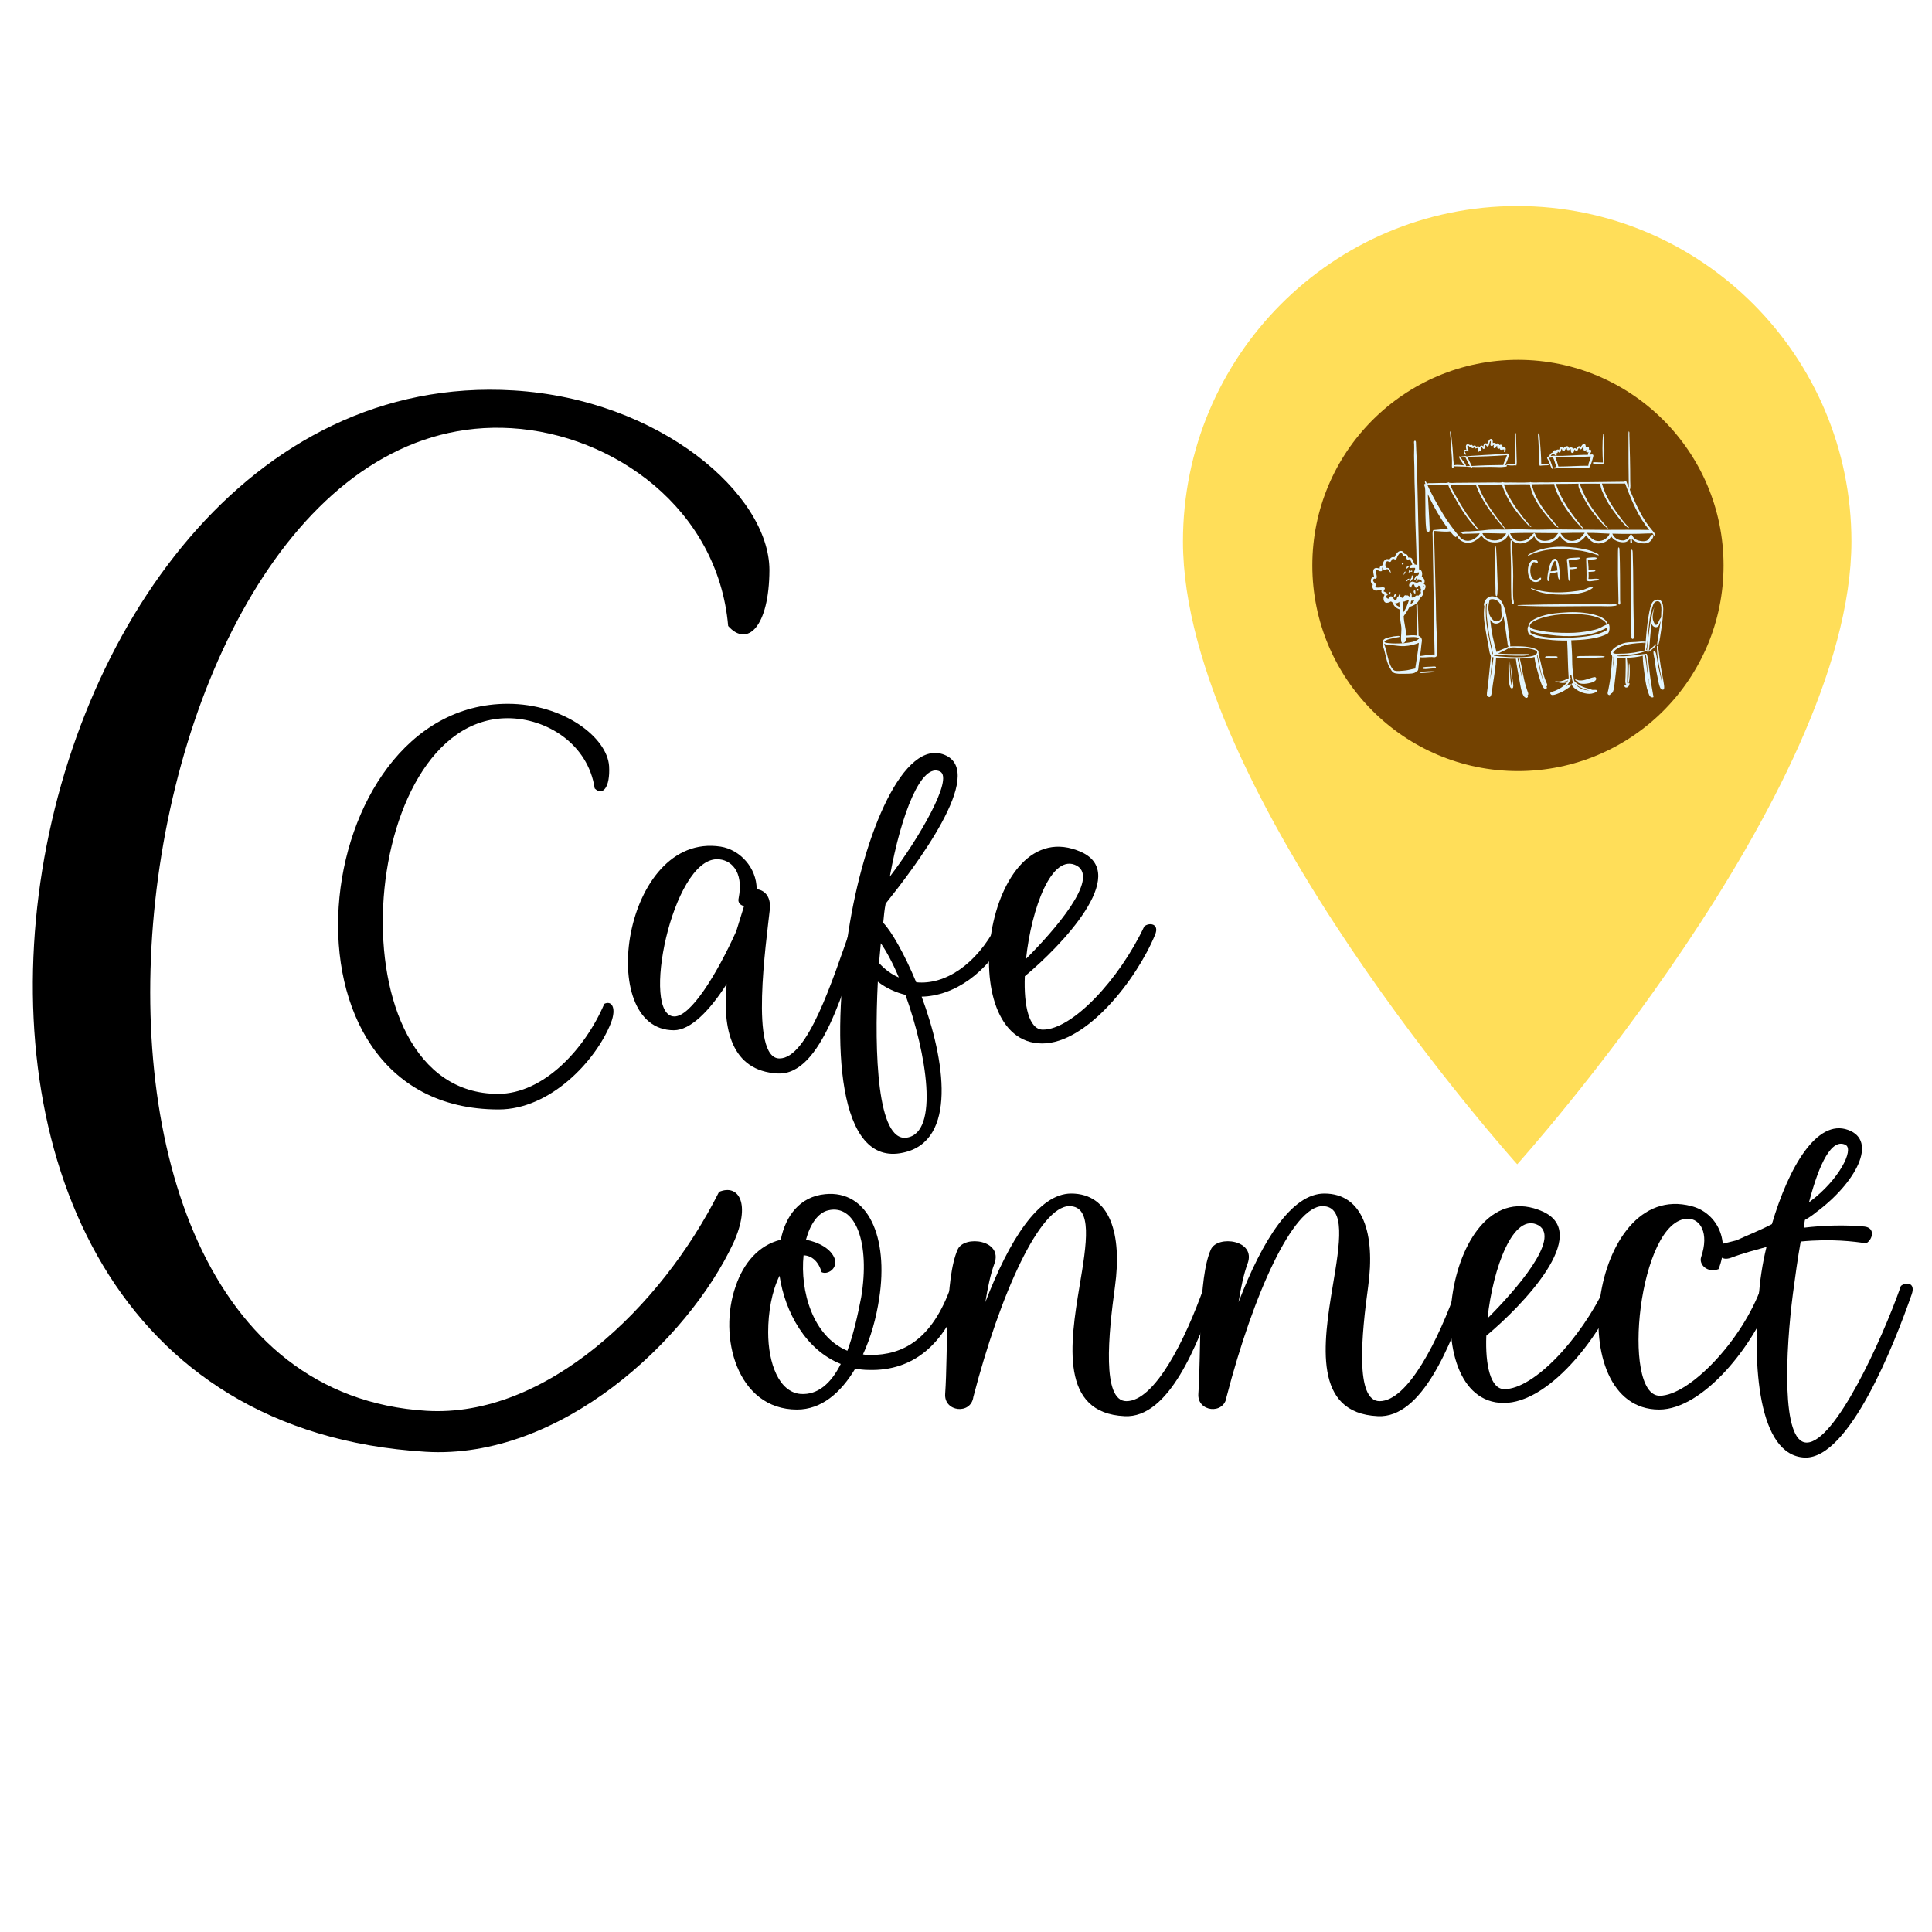 <svg xmlns="http://www.w3.org/2000/svg" xmlns:xlink="http://www.w3.org/1999/xlink" width="500" zoomAndPan="magnify" viewBox="0 0 375 375" height="500" preserveAspectRatio="xMidYMid meet" version="1.0"><defs><g/><clipPath id="79e236fa0d"><path d="M 229.613 39.988 L 359.363 39.988 L 359.363 225.988 L 229.613 225.988 Z M 229.613 39.988 " clip-rule="nonzero"/></clipPath><clipPath id="59365e1104"><path d="M 254.723 69.844 L 334.543 69.844 L 334.543 149.664 L 254.723 149.664 Z M 254.723 69.844 " clip-rule="nonzero"/></clipPath><clipPath id="098dfba694"><path d="M 294.633 69.844 C 272.59 69.844 254.723 87.711 254.723 109.754 C 254.723 131.797 272.59 149.664 294.633 149.664 C 316.676 149.664 334.543 131.797 334.543 109.754 C 334.543 87.711 316.676 69.844 294.633 69.844 " clip-rule="nonzero"/></clipPath><clipPath id="6047baad8f"><path d="M 266.07 83.703 L 323.023 83.703 L 323.023 135.453 L 266.07 135.453 Z M 266.07 83.703 " clip-rule="nonzero"/></clipPath></defs><rect x="-37.5" width="450" fill="#ffffff" y="-37.5" height="450" fill-opacity="1"/><rect x="-37.5" width="450" fill="#ffffff" y="-37.5" height="450" fill-opacity="1"/><rect x="-37.5" width="450" fill="#ffffff" y="-37.5" height="450" fill-opacity="1"/><g clip-path="url(#79e236fa0d)"><path fill="#ffde59" d="M 294.488 39.992 C 258.668 39.992 229.613 69.148 229.613 105.09 C 229.613 153.914 294.488 225.988 294.488 225.988 C 294.488 225.988 359.363 153.914 359.363 105.09 C 359.363 69.148 330.309 39.992 294.488 39.992 Z M 294.488 128.34 C 281.699 128.34 271.32 117.926 271.32 105.09 C 271.32 92.258 281.699 81.84 294.488 81.84 C 307.277 81.84 317.656 92.258 317.656 105.09 C 317.656 117.926 307.277 128.34 294.488 128.34 Z M 294.488 128.34 " fill-opacity="1" fill-rule="nonzero"/></g><g clip-path="url(#59365e1104)"><g clip-path="url(#098dfba694)"><path fill="#734201" d="M 254.723 69.844 L 334.543 69.844 L 334.543 149.664 L 254.723 149.664 Z M 254.723 69.844 " fill-opacity="1" fill-rule="nonzero"/></g></g><g clip-path="url(#6047baad8f)"><path fill="#e3f6ff" d="M 292.324 90.215 C 292.809 90.367 293.586 90.395 294.133 90.301 C 294.227 90.293 294.211 90.395 294.324 90.363 C 294.445 89.879 294.387 89.336 294.367 88.797 C 294.32 87.488 294.312 86.055 294.262 84.742 C 294.25 84.492 294.305 84.207 294.156 84 C 294.148 84 294.141 84 294.133 84 C 294.105 84.008 294.09 84.027 294.09 84.066 C 294.031 86.055 294.082 88.117 294.133 90.066 C 293.852 90.039 293.504 90.031 293.176 90.047 C 292.875 90.059 292.469 90.035 292.324 90.215 Z M 298.73 88.902 C 298.73 89.43 298.664 89.973 298.879 90.406 C 299.16 90.355 299.543 90.344 299.926 90.324 C 300.191 90.305 300.473 90.348 300.668 90.238 C 300.398 89.93 299.582 90.18 299.156 90.109 C 299.141 88.562 299.02 86.898 298.879 85.316 C 298.852 84.984 298.859 84.094 298.605 84.105 C 298.574 84.117 298.555 84.141 298.539 84.172 C 298.484 84.633 298.578 85.176 298.605 85.719 C 298.656 86.793 298.73 87.867 298.73 88.902 Z M 309.121 89.855 C 309.344 90.07 309.785 90.035 310.188 90.027 C 310.59 90.016 311.027 90.008 311.379 89.984 C 311.422 88.551 311.418 86.426 311.359 84.953 C 311.352 84.754 311.438 84.039 311.168 84.254 C 310.973 85.953 311.031 88.086 311.125 89.77 C 310.832 89.746 310.457 89.73 310.082 89.73 C 309.738 89.73 309.297 89.641 309.121 89.855 Z M 284.508 88.266 C 284.734 88.051 284.25 87.914 284.34 87.566 C 284.555 87.434 284.812 87.68 285.02 87.629 C 285.133 87.359 284.832 87.121 284.809 86.82 C 284.797 86.703 284.781 86.52 284.914 86.484 C 285.176 86.41 285.344 87.199 285.574 86.652 C 285.57 87.125 285.973 87.043 286.172 86.801 C 286.18 86.922 286.223 87.004 286.297 87.055 C 286.535 87.082 286.598 86.93 286.852 86.973 C 287.012 87.148 286.758 87.66 287 87.691 C 287.137 87.711 287.145 87.516 287.215 87.414 C 287.223 87.586 287.406 87.707 287.512 87.543 C 287.426 87.312 287.422 86.918 287.555 86.738 C 287.746 86.824 287.746 87.117 287.957 87.141 C 288.355 87.18 288.105 86.559 288.34 86.355 C 288.543 86.418 288.512 86.684 288.746 86.672 C 289.129 86.656 289.008 85.641 289.363 85.59 C 289.41 85.918 289.145 86.402 289.406 86.547 C 289.672 86.691 289.809 86.34 290 86.336 C 289.879 86.566 289.762 87.102 290.172 86.992 C 290.375 86.938 290.387 86.52 290.621 86.527 C 290.445 86.988 290.875 87.277 291.109 87.012 C 291.098 87.535 291.672 87.215 291.961 87.246 C 291.984 87.414 291.816 87.691 292.004 87.758 C 292.141 87.609 292.297 87.297 292.258 87.078 C 292.211 86.805 291.867 86.84 291.602 86.844 C 291.758 86.312 291.27 86.215 291.004 86.398 C 290.992 86.078 290.594 85.973 290.363 86.164 C 290.32 85.934 289.98 85.918 289.746 85.992 C 289.754 85.637 289.758 85.27 289.512 85.211 C 289.031 85.09 288.816 85.859 288.66 86.164 C 288.293 85.816 287.91 86.277 287.914 86.695 C 287.719 86.387 287.262 86.438 287.215 86.844 C 287.145 86.582 286.711 86.605 286.488 86.715 C 286.465 86.383 286.039 86.441 285.871 86.609 C 285.863 86.363 285.52 86.246 285.34 86.418 C 285.203 86.301 284.965 86.195 284.703 86.27 C 284.398 86.457 284.566 87.141 284.656 87.352 C 283.922 87.02 283.984 88.254 284.508 88.266 Z M 301.457 88.094 C 301.762 88.094 301.918 88.645 302.18 88.348 C 302.09 88.207 301.984 88.078 301.926 87.902 C 301.98 87.875 302.055 87.984 302.18 87.969 C 302.328 87.945 302.371 87.824 302.371 87.648 C 302.52 87.699 302.52 87.836 302.672 87.84 C 302.996 87.848 302.949 87.285 303.117 87.078 C 303.227 87.312 303.223 87.59 303.523 87.543 C 303.801 87.5 303.855 86.98 304.117 86.992 C 304.059 87.648 304.664 87.336 304.926 87.184 C 304.844 87.461 304.898 87.824 305.121 87.926 C 305.25 87.934 305.234 87.797 305.398 87.84 C 305.516 87.676 305.516 87.395 305.652 87.246 C 305.789 87.352 305.738 87.57 305.906 87.605 C 306.273 87.684 306.242 87.039 306.504 86.93 C 306.57 87.062 306.586 87.199 306.719 87.223 C 307.07 87.301 307.172 86.68 307.375 86.547 C 307.363 86.953 307.23 87.762 307.781 87.414 C 307.828 87.387 307.883 87.273 307.93 87.332 C 307.676 87.621 308.074 88.004 308.336 87.715 C 308.344 87.871 308.164 88.023 308.207 88.285 C 305.953 88.266 303.762 88.59 301.562 88.453 C 301.371 88.445 301.184 88.5 300.988 88.5 C 301.078 88.297 301.25 88.18 301.457 88.094 Z M 308.762 88.605 C 308.777 88.809 308.672 89.051 308.59 89.305 C 308.477 89.645 308.289 89.93 308.293 90.406 C 306.512 90.383 304.441 90.559 302.48 90.555 C 302.32 89.895 302.113 89.281 301.863 88.711 C 304.129 88.859 306.527 88.688 308.762 88.605 Z M 300.816 90.047 C 301.004 90.523 301.145 91.043 301.5 91.105 C 301.203 90.375 300.996 89.445 300.648 88.836 C 300.961 88.871 301.141 88.773 301.414 88.773 C 301.734 89.289 301.816 90.043 302.117 90.578 C 301.988 90.754 301.57 90.641 301.5 90.875 C 301.777 91.023 302.281 90.883 302.5 90.77 C 304.363 90.82 306.41 90.879 308.227 90.746 C 308.34 90.738 308.34 90.867 308.441 90.809 C 308.707 90.461 308.98 89.641 309.121 89.07 C 309.176 88.855 309.289 88.559 309.27 88.414 C 309.23 88.082 308.805 88.258 308.527 88.242 C 308.66 87.992 309.086 87.527 308.695 87.27 C 308.59 87.254 308.422 87.289 308.379 87.27 C 308.586 86.715 308.062 86.586 307.801 86.844 C 307.789 86.555 307.766 86.246 307.566 86.184 C 307.176 86.066 306.977 86.605 306.781 86.781 C 306.492 86.301 306.07 86.891 305.949 87.16 C 305.801 86.852 305.375 87.039 305.312 87.289 C 305.402 86.762 304.809 86.789 304.504 86.949 C 304.438 86.301 303.652 86.699 303.5 86.992 C 303.27 86.391 302.645 86.906 302.609 87.352 C 302.426 87.164 302.098 87.266 302.031 87.48 C 301.781 87.266 301.344 87.473 301.52 87.82 C 301.027 87.848 300.836 88.184 300.691 88.562 C 300.57 88.586 300.316 88.68 300.285 88.816 C 300.254 88.977 300.488 89.25 300.562 89.41 C 300.672 89.645 300.742 89.852 300.816 90.047 Z M 284.766 88.668 C 287.379 88.621 289.965 88.543 292.43 88.348 C 292.57 88.371 292.441 88.52 292.43 88.562 C 292.273 89.117 291.902 89.629 291.793 90.258 C 289.695 90.27 287.641 90.324 285.66 90.449 C 285.352 89.879 285.082 89.156 284.766 88.668 Z M 282.977 90.535 C 283.898 90.535 284.609 90.602 285.426 90.641 C 285.527 90.668 285.547 90.773 285.68 90.77 C 285.762 90.781 285.676 90.621 285.766 90.641 C 287.109 90.688 288.855 90.574 290.363 90.641 C 290.977 90.668 291.328 90.688 291.918 90.617 C 292.074 90.602 292.492 90.602 292.492 90.43 C 292.496 90.262 292.281 90.309 292.152 90.238 C 292.332 89.941 292.469 89.578 292.602 89.219 C 292.73 88.867 292.898 88.477 292.836 88.074 C 292.59 87.992 292.215 88.031 292.023 88.051 C 290.285 88.254 288.414 88.27 286.723 88.414 C 286.027 88.473 285.203 88.461 284.68 88.605 C 284.535 88.434 284.277 88.535 284.02 88.562 C 283.852 88.578 283.648 88.555 283.594 88.668 C 283.82 88.715 284.141 88.676 284.402 88.688 C 284.711 89.266 284.969 89.891 285.297 90.449 C 285.027 90.438 284.812 90.477 284.574 90.492 C 284.426 89.848 283.926 89.477 283.637 88.988 C 283.547 88.836 283.465 88.574 283.23 88.562 C 283.184 88.914 283.426 89.215 283.594 89.473 C 283.781 89.758 284 90.016 284.125 90.324 C 283.695 90.285 282.945 90.207 282.508 90.258 C 282.363 90.277 282.211 90.316 282.23 90.43 C 282.254 90.566 282.703 90.535 282.977 90.535 Z M 293.344 116.035 C 293.355 116.223 293.375 116.375 293.41 116.754 C 293.43 116.961 293.441 117.324 293.664 117.305 C 294.008 117.277 293.738 116.367 293.727 116.223 C 293.59 114.324 293.773 112.332 293.688 110.391 C 293.613 108.758 293.559 107.074 293.453 105.469 C 293.438 105.266 293.441 105.027 293.324 104.855 C 293.309 104.855 293.297 104.855 293.281 104.855 C 293.25 104.867 293.23 104.887 293.219 104.918 C 293.176 105.414 293.172 106.105 293.195 106.68 C 293.219 107.191 293.215 107.719 293.238 108.227 C 293.355 110.715 293.23 113.445 293.344 116.035 Z M 290.492 115.715 C 290.613 115.695 290.633 115.379 290.641 115.227 C 290.68 114.605 290.711 113.887 290.684 113.32 C 290.582 111.172 290.566 109.105 290.43 107.082 C 290.406 106.785 290.426 106.016 290.215 105.957 C 290.184 105.969 290.164 105.992 290.152 106.02 C 290.125 107.703 290.238 109.168 290.238 110.965 C 290.238 112.207 290.238 113.461 290.281 114.676 C 290.289 114.922 290.215 115.754 290.492 115.715 Z M 309.676 107.293 C 309.402 107.168 309.117 107.035 308.824 106.934 C 308.242 106.727 307.543 106.59 306.867 106.465 C 305.566 106.23 303.715 106.062 302.309 106.129 C 300.223 106.223 298.461 106.711 297.031 107.441 C 296.844 107.539 296.59 107.641 296.539 107.863 C 296.789 107.836 297.012 107.684 297.242 107.59 C 297.969 107.289 298.742 107.051 299.582 106.871 C 301.312 106.5 303.426 106.512 305.246 106.719 C 305.883 106.793 306.512 106.82 307.098 106.934 C 307.676 107.043 308.234 107.176 308.762 107.312 C 309.32 107.461 309.82 107.684 310.336 107.801 C 310.273 107.512 309.93 107.406 309.676 107.293 Z M 314.34 117.348 C 314.594 117.32 314.469 116.707 314.465 116.52 C 314.445 113.477 314.477 109.832 314.34 106.742 C 314.332 106.613 314.324 106.145 314.148 106.273 C 314.117 106.289 314.098 106.309 314.082 106.34 C 314.051 106.695 314.043 107.176 314.043 107.613 C 314.043 108.98 314.031 110.117 314.043 111.516 C 314.051 113.27 314.141 115.148 314.148 116.668 C 314.148 116.816 314.012 117.387 314.34 117.348 Z M 316.938 124.012 C 317.008 124 317.125 123.918 317.129 123.648 C 317.141 123.039 317.129 122.555 317.129 122.016 C 317.129 121.223 317.102 120.477 317.086 119.809 C 316.988 115.789 317.062 111.598 316.914 107.613 C 316.902 107.234 316.941 106.484 316.594 106.762 C 316.496 109.605 316.574 112.605 316.574 115.547 C 316.574 118.082 316.559 120.707 316.66 123.203 C 316.668 123.457 316.562 124.066 316.938 124.012 Z M 310.398 112.449 C 309.875 112.164 308.988 112.477 308.312 112.363 C 308.395 111.953 308.34 111.453 308.336 111.004 C 308.594 111.012 308.793 110.992 309.078 110.965 C 309.25 110.945 309.676 110.957 309.656 110.75 C 309.629 110.5 308.551 110.617 308.336 110.668 C 308.359 109.926 308.238 109.223 308.207 108.609 C 308.523 108.609 308.82 108.613 309.164 108.59 C 309.383 108.57 309.945 108.57 309.91 108.332 C 309.879 108.121 309.121 108.188 308.887 108.207 C 308.469 108.238 308.117 108.242 307.867 108.375 C 307.898 109.676 307.988 111.316 307.93 112.641 C 308.328 112.98 309.02 112.766 309.57 112.703 C 309.895 112.664 310.305 112.711 310.398 112.449 Z M 306.738 108.332 C 306.562 108.164 306.234 108.227 305.93 108.246 C 305.23 108.297 304.359 108.254 304.117 108.59 C 304.289 109.688 304.297 111.059 304.395 112.195 C 304.414 112.383 304.48 112.777 304.652 112.766 C 304.852 112.75 304.809 112.227 304.801 112.004 C 304.777 111.52 304.695 110.918 304.672 110.453 C 304.98 110.527 305.328 110.465 305.652 110.41 C 305.867 110.375 306.164 110.352 306.164 110.137 C 305.723 110.035 305.059 110.176 304.629 110.156 C 304.598 109.676 304.516 109.238 304.461 108.777 C 304.855 108.758 305.273 108.695 305.672 108.629 C 306.055 108.566 306.504 108.582 306.738 108.332 Z M 301.777 108.863 C 302.027 108.91 302.078 109.402 302.137 109.711 C 302.211 110.082 302.27 110.438 302.289 110.73 C 301.879 110.816 301.41 110.848 300.969 110.898 C 301.125 110.109 301.309 109.344 301.777 108.863 Z M 300.562 112.785 C 300.766 112.762 300.727 112.258 300.754 112.023 C 300.793 111.711 300.832 111.441 300.902 111.219 C 301.445 111.297 301.863 111.109 302.309 111.027 C 302.332 111.352 302.348 111.59 302.395 111.855 C 302.422 111.996 302.473 112.516 302.715 112.469 C 302.855 112.441 302.852 112.211 302.84 111.98 C 302.82 111.41 302.707 110.77 302.648 110.305 C 302.57 109.672 302.32 107.926 301.457 108.59 C 301.094 108.867 300.77 109.695 300.648 110.285 C 300.516 110.93 300.293 111.844 300.352 112.512 C 300.367 112.715 300.453 112.801 300.562 112.785 Z M 297.668 109.117 C 298.047 109.035 298.117 109.379 298.453 109.309 C 298.629 108.871 298.117 108.59 297.625 108.652 C 297.273 108.695 296.965 109.16 296.836 109.414 C 296.242 110.621 296.598 113.062 298.156 112.977 C 298.617 112.953 299.23 112.609 299.117 112.129 C 298.688 112.141 298.574 112.488 298.18 112.531 C 297.965 112.559 297.723 112.492 297.562 112.363 C 296.992 111.91 296.887 110.52 297.199 109.754 C 297.297 109.516 297.5 109.152 297.668 109.117 Z M 272.098 109.5 C 272.148 109.562 272.266 109.617 272.371 109.562 C 272.598 109.301 272.016 109.098 272.098 109.5 Z M 273.457 109.902 C 273.438 109.809 273.336 109.77 273.223 109.816 C 273.09 109.879 272.957 110.301 272.949 110.41 C 273.09 110.371 273.5 110.082 273.457 109.902 Z M 273.777 110.625 C 273.484 110.402 273.449 111.004 273.414 111.176 C 273.613 111.074 273.773 110.855 273.777 110.625 Z M 273.777 111.004 C 273.938 110.977 274.105 111.012 274.117 110.879 C 274.137 110.664 273.715 110.719 273.777 111.004 Z M 272.82 110.941 C 272.547 110.898 272.43 111.41 272.48 111.621 C 272.582 111.383 272.773 111.234 272.82 110.941 Z M 274.012 111.746 C 273.988 111.887 274.051 111.938 274.117 111.98 C 273.973 112.055 273.887 112.27 273.777 112.449 C 273.695 112.582 273.445 112.832 273.691 112.957 C 273.895 112.648 274.195 112.438 274.332 112.066 C 274.32 111.992 274.246 111.98 274.203 111.938 C 274.254 111.918 274.273 111.867 274.27 111.793 C 274.23 111.734 274.191 111.684 274.098 111.684 C 274.078 111.711 274.039 111.727 274.012 111.746 Z M 273.543 112.32 C 273.23 112.285 272.984 112.609 272.949 112.852 C 273.059 112.852 273.168 112.723 273.289 112.641 C 273.398 112.562 273.594 112.477 273.543 112.32 Z M 297.348 114.336 C 297.664 114.508 298.004 114.605 298.348 114.738 C 299.66 115.254 301.512 115.418 303.266 115.418 C 305.273 115.418 307.508 115.172 308.762 114.379 C 308.945 114.262 309.195 114.137 309.23 113.91 C 309.137 113.852 309.027 113.84 308.93 113.871 C 308.531 113.984 308.105 114.168 307.695 114.336 C 307.266 114.512 306.824 114.598 306.312 114.676 C 304.375 114.961 301.984 115.129 299.902 114.824 C 298.914 114.68 298.02 114.441 297.156 114.125 C 297.125 114.238 297.281 114.301 297.348 114.336 Z M 275.27 114.656 C 275.523 114.375 275.043 114.117 274.992 114.422 C 274.969 114.555 275.055 114.68 275.27 114.656 Z M 274.715 115.227 C 274.73 115.031 274.754 114.754 274.672 114.613 C 274.203 114.48 274.391 115.246 274.715 115.227 Z M 269.543 115.48 C 269.781 115.434 269.848 115.207 269.926 114.992 C 269.691 114.746 269.504 115.262 269.543 115.48 Z M 270.586 116.035 C 270.809 115.895 270.891 115.617 270.988 115.355 C 270.703 115.086 270.445 115.812 270.586 116.035 Z M 320.215 133.344 C 319.781 131.422 319.637 129.098 319.301 127.148 C 319.367 127.152 319.402 127.125 319.449 127.105 C 319.57 127.605 319.609 128.145 319.66 128.676 C 319.82 130.258 319.918 131.941 320.238 133.387 C 320.219 133.426 320.215 133.375 320.215 133.344 Z M 313.102 129.523 C 313.074 128.875 313.184 128.176 313.168 127.469 C 313.254 127.453 313.254 127.523 313.34 127.512 C 313.273 128.195 313.191 128.863 313.102 129.523 Z M 313.551 126.152 C 314.879 124.996 317.086 124.875 319.406 124.73 C 319.414 125.266 319.27 125.754 319.301 126.234 C 317.941 126.566 316.434 126.875 314.68 126.875 C 314.41 126.875 313.207 126.984 313.125 126.727 C 313.078 126.57 313.414 126.273 313.551 126.152 Z M 319.621 125.664 C 319.727 125.113 319.777 124.492 319.832 123.859 C 320 121.84 320.137 119.75 320.684 117.984 C 320.789 117.652 320.895 117.254 321.066 117.031 C 321.344 116.672 321.961 116.516 322.238 116.988 C 322.492 117.418 322.504 118.23 322.449 118.938 C 322.426 119.254 322.457 119.605 322.387 119.852 C 322.348 119.992 322.242 120.059 322.176 120.168 C 321.977 120.504 321.762 121.289 321.449 121.293 C 321.172 121.297 320.891 120.523 320.832 120.254 C 320.66 119.426 321.016 118.57 321.066 117.898 C 320.234 120.238 320 123.324 319.684 126.152 C 319.625 126.152 319.562 126.145 319.535 126.172 C 319.504 126.004 319.586 125.84 319.621 125.664 Z M 320.238 130.883 C 320.098 129.676 319.992 128.398 319.746 127.297 C 319.703 127.102 319.641 127.027 319.641 126.895 C 318.055 127.023 316.336 127.418 314.508 127.383 C 314.25 127.379 313.965 127.398 313.805 127.277 C 315.98 127.109 318.242 127.035 319.727 126.215 C 319.723 126.41 319.742 126.605 319.895 126.598 C 320.039 126.586 320.062 126.227 320.086 126.004 C 320.285 124.348 320.332 122.445 320.598 121.02 C 320.664 121.602 321.426 121.996 321.875 121.551 C 322.125 121.301 322.133 120.824 322.324 120.574 C 322.324 120.578 322.324 120.586 322.324 120.594 C 322.137 121.941 321.883 123.344 321.684 124.73 C 321.672 124.809 321.582 125.246 321.727 125.281 C 321.871 125.32 321.922 125.043 321.941 124.984 C 322.082 124.566 322.137 124.27 322.219 123.691 C 322.398 122.391 322.613 121.355 322.727 120 C 322.824 118.867 323 117.469 322.492 116.734 C 322.102 116.172 321.305 116.344 320.875 116.754 C 320.484 117.129 320.289 118.016 320.152 118.664 C 319.762 120.52 319.582 122.555 319.43 124.562 C 318.773 124.449 318.117 124.574 317.469 124.605 C 316.812 124.633 316.129 124.637 315.531 124.754 C 314.98 124.859 314.492 125.07 314.02 125.324 C 313.59 125.559 313.121 125.867 312.871 126.258 C 312.816 126.34 312.688 126.605 312.676 126.684 C 312.645 126.953 312.863 127.109 312.914 127.32 C 312.973 127.574 312.902 127.945 312.871 128.273 C 312.836 128.605 312.824 128.949 312.805 129.25 C 312.703 130.953 312.484 132.355 312.188 133.832 C 312.133 134.109 311.984 134.52 312.059 134.703 C 312.105 134.812 312.297 134.918 312.379 134.914 C 312.543 134.906 312.531 134.762 312.676 134.637 C 312.773 134.559 312.879 134.559 312.934 134.488 C 313.156 134.211 313.281 133.625 313.34 133.09 C 313.535 131.258 313.824 129.445 313.871 127.656 C 314.398 127.68 314.996 127.73 315.531 127.68 C 315.555 128.824 315.551 130.172 315.512 131.328 C 315.492 131.895 315.383 132.621 315.66 132.875 C 315.148 132.859 315.238 133.434 315.637 133.449 C 316.055 133.469 316.305 132.98 316.277 132.621 C 316.227 132.535 316.129 132.684 316.105 132.621 C 316.344 131.809 316.359 130.57 316.32 129.547 C 316.309 129.246 316.324 128.93 316.191 128.699 C 316.023 129.98 316.273 131.68 315.828 132.684 C 315.801 131.055 316.012 129.156 315.742 127.68 C 316.875 127.641 317.934 127.527 318.852 127.277 C 318.867 128.594 319.09 130.016 319.277 131.414 C 319.406 132.387 319.578 133.434 319.875 134.258 C 320.07 134.797 320.203 135.469 320.875 135.359 C 321.012 135.207 320.902 135.043 320.875 134.891 C 320.664 133.656 320.398 132.27 320.238 130.883 Z M 294.539 117.539 C 299.746 117.82 305.219 117.645 310.484 117.645 C 311.457 117.645 312.547 117.746 313.359 117.602 C 313.527 117.574 313.773 117.582 313.828 117.41 C 313.574 117.191 313.199 117.293 312.891 117.305 C 312.539 117.324 312.16 117.316 311.805 117.305 C 308.727 117.219 305.562 117.309 302.5 117.305 C 300.695 117.305 298.898 117.344 297.137 117.391 C 296.352 117.414 295.523 117.391 294.812 117.453 C 294.742 117.461 294.559 117.398 294.539 117.539 Z M 306.781 133.598 C 306.309 133.332 305.863 133.023 305.59 132.645 C 306.371 133.297 307.328 133.781 308.527 134.023 C 307.875 133.988 307.262 133.871 306.781 133.598 Z M 304.777 123.777 C 301.996 123.898 299.016 123.84 297.094 122.844 C 297.043 122.672 297.043 122.453 297.008 122.27 C 297.102 122.246 297.152 122.352 297.219 122.398 C 298.047 122.922 299.531 123.035 300.883 123.227 C 304.25 123.703 308.277 123.531 310.742 122.375 C 310.996 122.258 311.262 122.18 311.484 122.059 C 311.68 121.953 311.824 121.824 311.977 121.676 C 312.023 121.816 311.984 122.051 311.996 122.227 C 310.277 123.34 307.559 123.652 304.777 123.777 Z M 304.734 124.496 C 304.664 124.484 304.668 124.395 304.672 124.309 C 304.695 124.309 304.715 124.309 304.734 124.309 C 304.734 124.371 304.734 124.434 304.734 124.496 Z M 304.27 132.242 C 303.656 132.277 303.07 132.531 302.414 132.387 C 303.109 132.406 303.855 132.316 304.355 132.07 C 304.391 132.109 304.293 132.195 304.27 132.242 Z M 309.016 133.895 C 308.883 133.871 308.734 133.758 308.566 133.703 C 308.398 133.652 308.211 133.625 308.035 133.578 C 307.305 133.379 306.797 133.145 306.227 132.75 C 305.973 132.574 305.621 132.328 305.547 132.113 C 305.461 131.875 305.445 131.527 305.398 131.223 C 305.25 130.305 305.16 129.23 305.16 128.293 C 305.16 126.93 305.062 125.598 304.973 124.285 C 307.262 124.215 309.719 124.008 311.441 123.27 C 311.645 123.18 312.035 123.012 312.145 122.887 C 312.484 122.508 312.504 121.328 312.188 120.996 C 312.125 121.039 312.09 121.105 312.02 121.145 C 311.789 121.285 311.488 121.367 311.23 121.508 C 310.984 121.637 310.742 121.793 310.484 121.91 C 309.941 122.156 309.332 122.293 308.695 122.418 C 307.449 122.668 306.035 122.844 304.523 122.844 C 302.559 122.844 300.562 122.762 298.902 122.398 C 298.352 122.277 297.703 122.176 297.305 121.973 C 297.168 121.902 296.938 121.699 296.922 121.551 C 296.898 121.32 297.152 121.016 297.262 120.914 C 297.566 120.633 298.07 120.391 298.562 120.191 C 299.051 119.988 299.598 119.828 300.117 119.703 C 302.215 119.191 305.094 119.016 307.59 119.301 C 309.152 119.48 310.734 119.863 311.57 120.723 C 311.668 120.82 311.711 120.992 311.828 121.039 C 312.008 120.859 311.84 120.656 311.742 120.531 C 311.324 119.992 310.707 119.719 309.996 119.469 C 308.559 118.969 306.348 118.746 304.461 118.832 C 302.246 118.938 300.188 119.145 298.562 119.832 C 298.016 120.062 297.43 120.328 297.094 120.68 C 296.992 120.785 296.789 121.035 296.707 121.23 C 296.676 121.312 296.699 121.43 296.668 121.527 C 296.633 121.621 296.555 121.672 296.539 121.742 C 296.41 122.332 296.664 123.141 296.984 123.27 C 297.059 123.297 297.199 123.27 297.262 123.289 C 297.488 123.363 297.68 123.566 297.879 123.668 C 298.57 124.031 299.461 124.008 300.414 124.137 C 301.59 124.297 302.84 124.348 304.184 124.328 C 304.316 126.734 304.312 129.277 304.48 131.645 C 303.914 131.895 303.281 132.246 302.5 132.262 C 302.289 132.266 302.008 132.195 301.82 132.262 C 302.496 132.496 303.359 132.703 304.141 132.434 C 303.582 133.18 302.777 133.703 301.82 134.086 C 301.578 134.184 300.945 134.305 300.902 134.512 C 300.875 134.645 301.051 134.832 301.16 134.871 C 301.512 134.988 302.082 134.734 302.352 134.637 C 303.137 134.355 303.695 134.023 304.27 133.617 C 304.543 133.426 304.914 133.238 304.973 132.855 C 304.863 132.762 304.668 132.875 304.586 132.941 C 304.539 132.934 304.598 132.816 304.504 132.855 C 304.328 132.992 304.145 133.125 303.949 133.238 C 304.191 132.906 304.508 132.648 304.652 132.219 C 304.695 132.164 304.793 132.164 304.82 132.09 C 304.844 131.898 304.812 131.777 304.887 131.645 C 304.762 131.516 304.777 131.246 304.777 130.988 C 304.824 131.105 304.969 131.09 305.012 131.051 C 305.125 131.625 305.152 132.285 305.438 132.684 C 304.691 132.441 305.207 133.199 305.398 133.387 C 305.883 133.867 306.711 134.359 307.547 134.551 C 308.25 134.715 308.758 134.727 309.379 134.512 C 309.59 134.438 310.035 134.289 309.953 134.023 C 309.879 133.793 309.336 133.957 309.016 133.895 Z M 320.109 126.363 C 320.441 126.297 320.695 126.023 320.918 125.812 C 321.141 125.602 321.453 125.367 321.473 125.027 C 321.457 125.027 321.441 125.027 321.43 125.027 C 321.211 125.223 320.941 125.461 320.684 125.684 C 320.457 125.887 320.133 126.086 320.109 126.363 Z M 307.207 127.34 C 306.891 127.34 305.992 127.305 305.973 127.551 C 305.957 127.742 306.254 127.754 306.504 127.766 C 307.332 127.793 307.98 127.707 308.695 127.68 C 309.434 127.652 310.215 127.648 310.891 127.594 C 311.109 127.578 311.359 127.598 311.508 127.445 C 311.117 127.305 310.633 127.328 310.145 127.32 C 309.117 127.297 308.254 127.34 307.207 127.34 Z M 302.352 127.512 C 302.168 127.336 301.73 127.383 301.309 127.383 C 300.875 127.383 300.438 127.348 300.137 127.383 C 300.02 127.398 299.867 127.492 299.926 127.656 C 299.98 127.824 300.574 127.773 300.777 127.766 C 301.027 127.754 301.336 127.723 301.629 127.699 C 301.91 127.68 302.266 127.727 302.352 127.512 Z M 293.176 128.719 C 293.191 130.27 293.465 131.781 293.43 133.238 C 293.02 131.734 293.117 129.719 292.922 128 C 292.891 127.996 292.891 127.969 292.855 127.977 C 292.855 128.004 292.848 128.023 292.836 128.039 C 292.809 128.496 292.773 129.176 292.789 129.672 C 292.832 130.719 292.781 131.734 292.941 132.684 C 293.004 133.07 293.152 133.77 293.578 133.578 C 293.703 133.523 293.727 133.277 293.727 133.133 C 293.73 132.789 293.648 132.402 293.602 132.027 C 293.457 130.91 293.324 129.766 293.176 128.719 Z M 277.867 129.398 C 277.543 129.414 277.172 129.414 276.844 129.441 C 276.645 129.457 276.07 129.48 276.078 129.672 C 276.082 129.773 276.262 129.828 276.375 129.844 C 276.777 129.895 277.133 129.82 277.633 129.781 C 277.914 129.754 278.746 129.766 278.719 129.523 C 278.688 129.273 278.035 129.391 277.867 129.398 Z M 276.016 130.375 C 275.855 130.383 275.621 130.363 275.523 130.5 C 275.652 130.684 275.996 130.641 276.227 130.629 C 276.594 130.609 277.008 130.574 277.398 130.543 C 277.793 130.512 278.223 130.52 278.461 130.332 C 277.73 130.227 276.812 130.336 276.016 130.375 Z M 319.258 124.816 C 319.191 124.785 318.859 124.77 318.895 124.836 C 318.973 124.777 319.211 124.848 319.258 124.816 Z M 287.723 103.496 C 289.227 103.457 290.762 103.566 292.324 103.539 C 292.348 103.637 292.246 103.723 292.195 103.793 C 291.746 104.406 291.172 104.895 290.086 104.898 C 288.949 104.898 288.062 104.32 287.723 103.496 Z M 272.352 124.859 C 272.41 124.781 272.5 124.734 272.605 124.711 C 272.691 124.586 272.723 124.52 272.863 124.477 C 272.926 124.254 272.891 123.941 272.949 123.715 C 273.832 123.68 274.84 123.516 275.48 123.883 C 274.859 124.625 273.562 124.703 272.352 124.859 Z M 274.695 129.758 C 273.973 129.875 273.359 130.098 272.523 130.164 C 272.047 130.199 271.16 130.332 270.691 130.164 C 270.367 130.043 270.047 129.512 269.883 129.145 C 269.305 127.859 269.176 126.254 268.648 124.965 C 269.188 125.188 269.863 125.191 270.543 125.262 C 271.211 125.328 271.887 125.445 272.566 125.41 C 273.602 125.352 274.598 125.121 275.355 124.793 C 275.379 124.797 275.391 124.789 275.398 124.773 C 275.25 126.438 274.934 128.117 274.695 129.758 Z M 271.715 115.777 C 271.77 115.684 271.898 115.457 271.754 115.355 C 271.531 115.352 271.512 115.551 271.48 115.734 C 271.141 115.773 271.176 116.18 271.031 116.414 C 270.371 116.637 270.484 115.637 269.902 115.758 C 269.664 115.809 269.664 116.102 269.457 116.223 C 269.293 116.156 269.148 116.062 269.051 115.926 C 269.094 115.816 269.117 115.762 269.094 115.629 C 269.785 115.375 268.871 114.898 268.539 114.781 C 268.609 114.574 269.039 114.117 268.605 114.016 C 268.246 113.938 267.445 114.137 267.113 114.016 C 267.051 113.941 266.984 113.863 266.945 113.762 C 267.523 113.262 266.012 112.961 266.707 112.301 C 267.645 112.57 267.016 111.301 267.07 110.73 C 267.141 110.656 267.289 110.664 267.434 110.668 C 267.598 110.793 267.859 110.93 268.094 110.879 C 268.469 110.793 268.141 110.34 268.328 110.137 C 268.527 110.281 268.441 110.613 268.688 110.645 C 268.91 110.676 269.031 110.41 269.348 110.477 C 269.621 110.664 269.742 111.004 269.945 111.262 C 269.969 111 269.832 110.539 269.629 110.348 C 269.473 110.207 269.254 110.199 268.988 110.242 C 268.879 110.219 269.07 110.184 269.031 110.094 C 268.797 109.805 268.895 109.043 269.242 108.949 C 269.477 108.887 269.684 109.18 269.902 109.031 C 270.121 108.887 270.082 108.488 270.395 108.461 C 270.547 108.445 270.645 108.609 270.863 108.59 C 271.074 108.562 271.129 108.234 271.266 107.973 C 271.402 107.707 271.715 107.168 272.055 107.359 C 272.25 107.469 272.262 107.941 272.523 107.973 C 272.645 107.988 272.703 107.891 272.82 107.863 C 273.086 108.109 272.883 108.586 273.246 108.629 C 273.352 108.641 273.477 108.535 273.609 108.566 C 273.707 108.59 273.781 108.762 273.84 108.906 C 273.953 109.164 274.078 109.305 274.117 109.629 C 273.824 109.66 273.355 109.961 273.672 110.262 C 274.031 110.203 274.348 110.219 274.652 110.219 C 274.836 110.562 274.156 111.188 274.652 111.281 C 274.957 111.34 275.105 111.023 275.418 111.113 C 275.504 111.34 275.281 111.586 275.184 111.77 C 275.137 111.738 275.133 111.664 275.055 111.664 C 274.723 111.734 274.723 112.137 274.523 112.344 C 274.562 112.414 274.426 112.613 274.566 112.66 C 274.758 112.543 274.832 112.301 274.969 112.129 C 275.023 112.176 275.023 112.277 275.078 112.32 C 274.891 112.379 274.789 112.852 274.992 112.977 C 275.086 112.84 275.219 112.625 275.184 112.426 C 275.516 112.445 276.055 112.543 275.949 113 C 275.801 112.949 275.738 112.891 275.523 112.914 C 275.371 112.93 275.281 113.051 275.098 113.086 C 274.734 113.156 274.43 112.867 274.117 112.895 C 273.676 112.93 273.293 113.57 273.629 113.891 C 273.746 114.004 273.91 114.117 274.078 113.934 C 274.082 113.84 273.961 113.879 273.969 113.785 C 274.031 113.586 274.148 113.383 274.332 113.402 C 274.602 113.434 274.543 113.984 274.801 114.062 C 275.176 114.125 275.195 113.832 275.332 113.656 C 275.504 113.684 275.594 113.793 275.738 113.848 C 275.734 114.105 275.707 114.387 275.906 114.441 C 275.867 114.551 275.75 114.641 275.738 114.762 C 275.727 114.852 275.801 114.914 275.801 114.992 C 275.801 115.336 275.461 115.371 275.27 115.652 C 275.199 115.617 275.168 115.539 275.078 115.523 C 274.664 115.605 274.523 116.141 273.969 115.949 C 274.074 115.57 274.023 115.203 273.758 114.992 C 273.535 115.066 273.727 115.344 273.801 115.438 C 273.738 115.551 273.691 115.672 273.672 115.82 C 273.473 115.789 273.398 115.625 273.223 115.566 C 273.02 115.617 272.875 115.496 272.715 115.547 C 272.5 115.613 272.445 115.859 272.371 116.098 C 272.102 116.043 271.895 115.922 271.715 115.777 Z M 271.648 117.793 C 271.277 117.625 270.938 117.426 270.711 117.117 C 271.082 117.156 271.395 116.996 271.605 116.82 C 271.605 117.16 271.656 117.449 271.648 117.793 Z M 273.734 117.305 C 273.812 117.094 273.875 116.863 273.906 116.605 C 274.117 116.605 274.277 116.551 274.504 116.562 C 274.316 116.879 274.066 117.137 273.734 117.305 Z M 272.332 118.938 C 272.305 118.203 272.293 117.449 272.246 116.734 C 272.539 116.844 272.781 116.703 272.926 116.543 C 273.023 116.516 272.977 116.637 273.074 116.605 C 273.242 116.52 273.25 116.277 273.48 116.457 C 273.207 117.395 272.844 118.242 272.332 118.938 Z M 276.332 113.977 C 276.277 113.879 276.359 113.77 276.312 113.656 C 276.445 113.68 276.352 113.906 276.332 113.977 Z M 302.438 103.477 C 302.48 103.516 302.367 103.574 302.309 103.645 C 302.102 103.902 301.906 104.25 301.605 104.449 C 301.066 104.816 299.938 105.172 299.07 104.855 C 298.773 104.746 298.359 104.426 298.199 104.176 C 298.082 103.988 297.969 103.527 297.836 103.496 C 297.676 103.457 297.328 103.879 297.18 104.027 C 296.953 104.246 296.793 104.473 296.582 104.602 C 296.004 104.945 294.961 105.215 294.238 104.875 C 293.727 104.633 293.316 104.027 293.09 103.516 C 296.148 103.363 299.285 103.484 302.438 103.477 Z M 307.566 103.41 C 307.59 103.523 307.465 103.59 307.398 103.668 C 307.184 103.918 306.98 104.238 306.695 104.449 C 306.285 104.762 305.641 105.008 305.012 104.98 C 303.906 104.938 303.398 104.164 302.883 103.477 C 304.414 103.422 305.98 103.41 307.566 103.41 Z M 312.422 103.582 C 312.152 104.402 311.129 105.113 310.039 105.004 C 309.156 104.91 308.469 104.102 308.059 103.477 C 308.035 103.469 308.043 103.434 308.016 103.434 C 309.469 103.41 310.977 103.523 312.422 103.582 Z M 292.789 103.668 C 293.004 104.359 293.441 104.965 294.027 105.258 C 295.363 105.926 297.289 104.98 297.773 104.027 C 298.16 105.039 298.984 105.527 300.371 105.383 C 301.051 105.316 301.82 104.949 302.223 104.602 C 302.293 104.539 302.703 104 302.777 104.004 C 302.793 104.008 302.914 104.188 302.969 104.258 C 303.469 104.902 304.254 105.551 305.461 105.426 C 306.543 105.316 307.426 104.633 307.844 103.898 C 308.41 104.691 309.211 105.641 310.57 105.469 C 311.578 105.344 312.312 104.789 312.742 104.109 C 312.848 104.262 313.016 104.496 313.188 104.641 C 313.703 105.074 314.863 105.422 315.617 105.172 C 315.945 105.062 316.203 104.746 316.445 104.578 C 316.48 104.902 316.324 105.508 316.66 105.449 C 316.945 105.398 316.684 104.781 316.703 104.516 C 317.148 105.172 318.402 105.594 319.555 105.449 C 320.066 105.383 320.57 104.887 320.77 104.473 C 320.855 104.289 321.035 103.949 320.812 103.773 C 320.52 103.812 320.363 104.109 320.215 104.324 C 320.047 104.566 319.898 104.82 319.621 104.938 C 318.949 105.227 317.828 104.918 317.406 104.641 C 317.277 104.559 317.098 104.379 316.98 104.219 C 316.836 104.027 316.77 103.746 316.574 103.75 C 316.363 103.758 316.262 104.133 316.129 104.301 C 315.891 104.598 315.484 104.887 315.043 104.898 C 314.035 104.918 313.234 104.367 312.953 103.582 C 315.18 103.645 317.68 103.645 319.832 103.539 C 320.141 103.523 320.445 103.578 320.703 103.477 C 320.902 103.641 320.98 104.031 321.281 104.027 C 321.359 103.809 321.188 103.586 321.09 103.434 C 320.973 103.25 320.836 103.094 320.703 102.945 C 318.785 100.758 317.543 97.953 316.34 95.055 C 316.543 94.664 316.426 93.961 316.426 93.398 C 316.426 90.301 316.348 87.266 316.254 84.34 C 316.25 84.125 316.309 83.887 316.168 83.703 C 316.07 83.875 316.094 84.102 316.082 84.297 C 316.074 84.527 316.082 84.77 316.082 84.996 C 316.082 88.227 316.082 91.609 316.148 94.648 C 316.094 94.465 315.973 94.25 315.852 93.949 C 315.766 93.738 315.695 93.293 315.488 93.312 C 315.332 93.328 315.418 93.445 315.297 93.504 C 310.812 93.586 306.34 93.609 301.797 93.609 C 301.047 93.609 300.293 93.668 299.543 93.633 C 298.781 93.598 298.023 93.699 297.305 93.633 C 297.184 93.621 297.148 93.621 297.051 93.566 C 296.969 93.648 296.887 93.625 296.793 93.633 C 295.734 93.711 294.266 93.652 293.109 93.652 C 292.559 93.652 291.922 93.711 291.602 93.566 C 291.496 93.648 291.465 93.641 291.344 93.652 C 290.953 93.695 290.512 93.652 290.086 93.652 C 287.633 93.652 285.043 93.715 282.613 93.715 C 282.188 93.715 281.715 93.781 281.359 93.715 C 281.23 93.691 281.25 93.672 281.145 93.609 C 280.906 93.824 280.344 93.719 279.891 93.738 C 279.219 93.766 278.57 93.781 277.887 93.781 C 277.562 93.781 277.027 93.711 277.035 93.949 C 277.047 94.188 277.676 94.098 277.93 94.098 C 279.008 94.098 280.07 94.098 281.082 94.098 C 281.371 94.965 281.883 95.727 282.316 96.516 C 283.52 98.707 284.824 100.75 286.469 102.457 C 286.613 102.609 286.734 102.855 286.98 102.883 C 286.992 102.652 286.785 102.5 286.66 102.352 C 285.145 100.535 283.855 98.586 282.68 96.453 C 282.258 95.691 281.789 94.93 281.484 94.098 C 283.164 94.109 284.809 94.086 286.469 94.078 C 287.059 95.816 287.965 97.34 288.938 98.746 C 289.785 99.961 290.719 101.168 291.684 102.246 C 291.816 102.391 291.957 102.602 292.172 102.625 C 291.711 101.945 291.188 101.309 290.684 100.652 C 289.168 98.68 287.766 96.582 286.871 94.078 C 288.41 94.055 289.992 94.074 291.516 94.035 C 292.492 97.098 294.305 99.434 296.242 101.523 C 296.52 101.824 296.797 102.184 297.199 102.328 C 297.254 102.215 297.105 102.156 297.051 102.094 C 296.566 101.562 296.129 101.047 295.688 100.484 C 294.195 98.574 292.73 96.582 291.898 94.035 C 293.582 94.047 295.293 93.965 296.945 94.016 C 297.297 95.926 298.195 97.418 299.156 98.766 C 299.879 99.777 300.719 100.723 301.52 101.629 C 301.793 101.938 302.09 102.277 302.48 102.438 C 302.469 102.227 302.258 102.105 302.137 101.969 C 302.004 101.816 301.883 101.656 301.754 101.5 C 299.945 99.336 298.078 97.156 297.285 93.992 C 298.758 93.988 300.184 93.938 301.672 93.949 C 301.805 94.914 302.242 95.734 302.648 96.516 C 303.77 98.656 305.164 100.59 306.781 102.203 C 306.926 102.344 307.051 102.562 307.27 102.605 C 307.254 102.395 307.074 102.246 306.949 102.094 C 304.988 99.68 303.113 97.16 301.988 93.93 C 303.453 93.922 305.031 93.918 306.395 93.887 C 306.289 94.531 306.594 95 306.824 95.539 C 307.004 95.969 307.223 96.359 307.418 96.707 C 307.871 97.512 308.273 98.227 308.762 98.895 C 309.254 99.57 309.789 100.215 310.312 100.844 C 310.852 101.492 311.395 102.152 312.105 102.586 C 312.141 102.473 312.012 102.391 311.953 102.328 C 310.871 101.156 309.914 99.922 308.996 98.594 C 308.012 97.18 307.254 95.578 306.609 93.887 C 307.949 93.906 309.332 93.855 310.613 93.887 C 310.691 94.887 311.137 95.711 311.527 96.496 C 311.922 97.285 312.363 98.035 312.848 98.723 C 313.574 99.75 314.352 100.785 315.191 101.691 C 315.473 101.996 315.754 102.359 316.168 102.5 C 316.164 102.289 315.953 102.164 315.828 102.031 C 315.398 101.582 315.004 101.102 314.637 100.609 C 313.148 98.613 311.688 96.559 310.934 93.863 C 312.438 93.863 313.941 93.863 315.445 93.863 C 316.668 97.18 318.07 100.43 320.109 102.859 C 317.156 102.793 314.148 102.84 311.125 102.84 C 308.102 102.84 305.043 102.754 301.969 102.754 C 300.473 102.754 298.934 102.848 297.41 102.797 C 295.891 102.742 294.355 102.711 292.855 102.773 C 291.344 102.836 289.855 102.691 288.383 102.883 C 287.316 103.02 286.242 103.066 285.191 103.137 C 284.676 103.168 284.047 103.082 283.766 103.285 C 283.676 103.336 283.461 103.266 283.465 103.41 C 283.488 103.492 283.652 103.438 283.742 103.453 C 283.852 103.715 284.074 103.613 284.359 103.602 C 285.324 103.559 286.34 103.586 287.215 103.516 C 287.02 103.902 286.695 104.199 286.34 104.449 C 285.996 104.695 285.555 104.922 285.043 104.961 C 284.137 105.027 283.594 104.539 283.148 104.004 C 282.012 102.652 280.973 101.234 280.082 99.742 C 278.922 97.801 277.816 95.895 276.906 93.781 C 276.855 93.66 276.812 93.441 276.633 93.441 C 276.465 93.562 276.668 93.773 276.676 93.93 C 276.211 93.891 276.551 94.402 276.59 94.629 C 276.688 95.238 276.633 96 276.652 96.73 C 276.703 98.832 276.594 101.277 276.887 103.051 C 277.039 103.109 277.113 103.25 277.355 103.219 C 277.551 103.016 277.492 102.691 277.484 102.414 C 277.414 100.301 277.242 97.973 277.141 95.902 C 278.258 98.367 279.625 100.695 281.125 102.711 C 280.156 102.695 279.113 102.785 278.188 102.883 C 277.988 103.238 278.078 103.746 278.078 104.219 C 278.078 105.758 278.145 107.305 278.145 108.801 C 278.145 109.805 278.207 110.816 278.207 111.832 C 278.207 112.855 278.211 113.887 278.25 114.887 C 278.402 118.934 278.332 123.047 278.461 127.043 C 277.461 126.988 276.508 127.27 275.629 127.34 C 275.723 126.707 275.836 125.746 275.906 125.027 C 275.934 124.75 276.012 124.457 275.992 124.242 C 275.953 123.785 275.691 123.551 275.355 123.414 C 275.293 121.645 275.242 119.723 275.184 117.941 C 275.18 117.781 275.207 117.273 275.055 117.262 C 274.859 117.25 274.922 117.785 274.93 117.922 C 275.008 119.711 274.965 121.543 274.969 123.352 C 274.363 123.238 273.578 123.316 272.949 123.375 C 272.902 121.996 272.508 120.969 272.457 119.598 C 272.867 119.031 273.258 118.445 273.586 117.793 C 274.535 117.516 275.297 117.051 275.586 116.117 C 275.918 115.852 276.469 115.348 276.121 114.805 C 276.555 114.59 277.074 113.602 276.355 113.359 C 276.742 112.785 276.383 112.152 275.93 111.961 C 276.164 111.445 276.055 110.559 275.438 110.516 C 275.402 106.438 275.305 102.145 275.207 97.918 C 275.129 94.797 275.074 91.617 274.949 88.5 C 274.922 87.816 274.863 86.965 274.844 86.184 C 274.836 85.973 274.887 85.551 274.652 85.551 C 274.359 85.551 274.473 86.02 274.48 86.184 C 274.52 87.176 274.438 88.18 274.48 89.176 C 274.523 90.152 274.543 91.133 274.543 92.105 C 274.543 94.055 274.672 96.004 274.672 97.961 C 274.672 101.867 274.934 105.766 274.969 109.648 C 274.852 109.59 274.695 109.57 274.543 109.543 C 274.602 109.32 274.324 109.129 274.227 108.883 C 274.141 108.676 274.137 108.5 274.012 108.375 C 273.848 108.211 273.617 108.199 273.332 108.207 C 273.273 107.828 273.105 107.457 272.648 107.547 C 272.496 107.234 272.309 106.941 271.926 106.934 C 271.258 106.918 270.898 107.707 270.668 108.164 C 270.168 108 269.863 108.332 269.668 108.609 C 268.93 108.234 268.371 108.98 268.414 109.734 C 267.984 109.727 267.77 110.031 267.773 110.391 C 267.484 110.223 266.992 110.164 266.754 110.371 C 266.363 110.703 266.625 111.469 266.707 111.918 C 265.934 112.016 265.879 113.156 266.477 113.488 C 266.199 113.895 266.539 114.527 266.922 114.613 C 267.289 114.695 267.738 114.48 268.199 114.57 C 267.914 115.051 268.504 115.266 268.754 115.48 C 268.43 115.832 268.465 116.738 268.902 116.945 C 269.254 117.113 269.641 116.918 269.988 116.734 C 270.098 116.809 270.215 116.875 270.309 116.965 C 270.531 117.656 271.027 118.074 271.715 118.305 C 271.695 119.332 271.762 120.312 271.945 121.316 C 272.141 122.352 271.84 123.375 271.969 124.414 C 271.996 124.637 272.105 124.789 272.223 124.859 C 271.359 124.91 270.262 124.922 269.434 124.816 C 269.164 124.781 268.832 124.793 268.711 124.562 C 268.996 124.18 269.535 124.07 270.074 123.945 C 270.48 123.852 270.891 123.766 271.309 123.691 C 271.422 123.672 271.625 123.684 271.668 123.543 C 271.617 123.379 271.391 123.43 271.266 123.438 C 270.758 123.465 270.297 123.547 269.883 123.648 C 269.414 123.766 268.668 123.883 268.457 124.328 C 268.184 124.891 268.512 125.559 268.688 126.215 C 268.996 127.367 269.219 128.738 269.754 129.609 C 269.984 129.988 270.141 130.344 270.5 130.566 C 270.941 130.836 271.938 130.785 272.605 130.777 C 273.426 130.77 274.617 130.824 274.93 130.309 C 275.145 130.301 275.203 130.133 275.27 129.973 C 275.34 129.199 275.473 128.328 275.609 127.551 C 276.176 127.688 277.184 127.512 277.949 127.531 C 278.105 127.535 278.254 127.582 278.398 127.574 C 279.164 127.523 278.93 126.77 278.93 125.961 C 278.93 123.359 278.719 120.863 278.719 118.324 C 278.719 117.289 278.68 116.262 278.652 115.246 C 278.555 111.105 278.457 106.91 278.336 103.051 C 279.336 103.094 280.461 103.273 281.441 103.137 C 281.605 103.277 281.738 103.492 281.977 103.75 C 282.105 103.891 282.465 104.324 282.637 104.219 C 282.758 104.141 282.621 103.961 282.68 103.961 C 282.691 103.965 282.703 103.965 282.699 103.984 C 282.945 104.227 283.059 104.508 283.297 104.727 C 283.863 105.25 284.816 105.527 285.703 105.234 C 286.449 104.988 287.117 104.426 287.574 103.941 C 288.004 104.695 288.988 105.301 290.172 105.297 C 291.469 105.297 292.488 104.645 292.789 103.668 Z M 298.328 127.215 C 298.371 127.207 298.371 127.156 298.414 127.148 C 298.844 129.047 299.109 131.109 299.82 132.73 C 299.043 131.184 298.684 129.109 298.328 127.215 Z M 296.859 127.445 C 295.07 127.664 292.934 127.578 291.195 127.426 C 290.73 127.387 290.398 127.324 289.918 127.277 C 290.047 127.164 290.246 127.125 290.387 127.023 C 291.809 127.227 293.707 127.277 295.367 127.277 C 295.895 127.277 296.449 127.254 296.773 126.957 C 294.922 126.922 292.703 127.012 290.75 126.852 C 291.434 126.496 292.199 126.219 292.836 125.812 C 292.938 125.801 292.922 125.91 293.004 125.918 C 293.137 125.793 293.145 125.719 293.41 125.684 C 293.852 125.633 294.359 125.695 294.836 125.727 C 295.715 125.789 296.641 125.809 297.434 126.023 C 297.812 126.129 298.312 126.27 298.348 126.555 C 298.426 127.141 297.426 127.379 296.859 127.445 Z M 298.051 127.383 C 298.141 127.387 298.09 127.527 298.137 127.574 C 298.113 127.594 298.023 127.414 298.051 127.383 Z M 295.602 132.324 C 295.668 132.352 295.578 132.438 295.602 132.324 C 295.211 130.875 294.945 129.301 294.559 127.848 C 294.629 127.848 294.699 127.848 294.773 127.848 C 295.109 129.195 295.246 130.926 295.602 132.324 Z M 289.258 131.836 C 289.336 130.445 289.578 129.027 289.621 127.531 C 289.707 127.555 289.793 127.586 289.895 127.594 C 289.715 129.039 289.484 130.438 289.258 131.836 Z M 288.426 117.328 C 288.5 117.23 288.555 117.117 288.641 117.031 C 288.664 117.035 288.652 117.051 288.641 117.051 C 288.367 118.844 288.68 120.637 288.918 122.293 C 289.031 123.098 289.16 123.949 289.344 124.73 C 289.43 125.109 289.539 125.5 289.598 125.898 C 289.625 126.09 289.664 126.316 289.703 126.512 C 289.734 126.652 289.875 126.906 289.66 127 C 289.121 123.953 288.172 121.051 288.426 117.328 Z M 289.129 116.414 C 289.637 116.141 290.34 116.367 290.75 116.691 C 291.023 116.91 291.316 117.379 291.367 117.625 C 291.418 117.902 291.383 118.262 291.406 118.578 C 291.453 119.148 291.559 119.82 291.281 120.215 C 291.086 120.488 290.516 120.73 290.109 120.551 C 289.711 120.379 289.246 119.715 289.086 119.258 C 289.039 119.113 289 118.926 288.98 118.75 C 288.961 118.57 288.91 118.391 288.895 118.242 C 288.832 117.621 289.039 116.945 289.129 116.414 Z M 292.449 123.754 C 292.484 123.988 292.531 124.227 292.559 124.457 C 292.605 124.863 292.617 125.223 292.789 125.516 C 292.438 125.73 292.012 125.859 291.621 126.023 C 291.219 126.195 290.824 126.344 290.473 126.555 C 290.215 125.574 289.938 124.582 289.727 123.543 C 289.516 122.5 289.375 121.422 289.234 120.297 C 289.496 120.695 289.852 121.062 290.43 121.039 C 291.211 121.008 291.734 120.312 291.812 119.512 C 292.074 120.824 292.238 122.352 292.449 123.754 Z M 300.031 132.199 C 299.562 131 299.293 129.695 299.008 128.379 C 298.891 127.844 298.68 127.309 298.625 126.832 C 298.605 126.648 298.645 126.531 298.605 126.406 C 298.5 126.094 297.977 125.906 297.605 125.793 C 296.312 125.395 294.605 125.418 293.109 125.453 C 293.156 125.301 293.152 125.164 293.133 124.984 C 293.055 124.277 292.898 123.52 292.812 122.715 C 292.652 121.184 292.461 119.582 292.09 118.262 C 291.906 117.609 291.602 116.875 291.258 116.477 C 290.914 116.082 290.184 115.68 289.43 115.758 C 288.953 115.805 288.5 116.152 288.277 116.562 C 288.191 116.727 288.023 117.184 288.023 117.348 C 288.023 117.484 288.098 117.574 288.109 117.688 C 288.125 117.883 288.055 118.102 288.043 118.305 C 287.941 120.008 288.191 121.336 288.426 122.715 C 288.559 123.496 288.691 124.273 288.852 125.051 C 288.973 125.629 289.031 126.262 289.172 126.809 C 289.215 126.984 289.324 127.141 289.363 127.32 C 289.414 127.559 289.336 127.918 289.301 128.254 C 289.137 129.863 288.969 131.496 288.812 133.066 C 288.746 133.711 288.582 134.324 288.598 134.934 C 288.637 135.027 288.75 134.992 288.812 135.02 C 288.855 135.195 288.91 135.309 289.109 135.297 C 289.363 135.277 289.484 134.793 289.535 134.531 C 289.629 134.035 289.66 133.484 289.746 132.941 C 290.008 131.273 290.324 129.414 290.387 127.637 C 291.617 127.754 292.824 127.895 294.219 127.848 C 294.371 129.137 294.691 130.703 294.941 132.133 C 295.129 133.203 295.27 134.277 295.75 135.105 C 295.902 135.363 296.316 135.633 296.52 135.316 C 296.594 135.199 296.578 135.109 296.477 134.977 C 296.82 134.762 296.5 134.262 296.391 133.895 C 296.305 133.617 296.203 133.324 296.137 133.09 C 295.637 131.426 295.422 129.453 294.984 127.828 C 295.965 127.766 297.125 127.766 297.836 127.512 C 297.965 128.73 298.301 129.84 298.648 131.031 C 298.871 131.805 299.109 132.754 299.52 133.406 C 299.652 133.621 300.004 133.887 300.199 133.617 C 300.285 133.508 300.258 133.414 300.16 133.281 C 300.512 132.969 300.168 132.551 300.031 132.199 Z M 309.422 131.711 C 309.309 131.805 309.137 131.84 308.996 131.902 C 309.051 131.836 309.277 131.758 309.422 131.711 Z M 306.246 132.453 C 306.922 132.941 308.266 132.691 309.016 132.453 C 309.426 132.32 309.828 132.074 309.848 131.691 C 309.766 131.609 309.727 131.48 309.633 131.414 C 308.641 131.5 307.68 132.164 306.547 132.07 C 306.203 132.043 305.977 131.836 305.715 131.879 C 305.77 132.141 306.047 132.172 306.27 132.262 C 306.254 132.336 306.203 132.375 306.246 132.453 Z M 322.961 132.793 C 322.801 131.629 322.566 130.699 322.387 129.609 C 322.215 128.562 322.086 127.418 321.941 126.32 C 321.895 125.98 321.898 125.574 321.664 125.348 C 321.617 125.344 321.594 125.363 321.598 125.41 C 321.59 127.969 322.332 130.082 322.559 132.41 C 322.375 131.41 322.066 130.336 321.855 129.293 C 321.699 128.512 321.637 127.617 321.43 126.852 C 321.367 126.621 321.262 126.305 320.941 126.449 C 320.891 127.047 321.145 127.676 321.215 128.336 C 321.363 129.668 321.605 130.965 321.875 132.219 C 321.969 132.652 322.172 133.676 322.535 133.832 C 322.664 133.887 322.852 133.859 322.898 133.832 C 323.102 133.703 323.004 133.098 322.961 132.793 Z M 281.699 87.375 C 281.766 88.25 281.855 89.156 281.828 90.109 C 281.82 90.289 281.746 90.859 281.996 90.852 C 282.117 90.848 282.156 90.699 282.168 90.535 C 282.203 90.043 282.098 89.543 282.082 89.133 C 282.012 87.551 281.863 86.043 281.699 84.574 C 281.676 84.355 281.695 83.758 281.508 83.746 C 281.477 83.758 281.457 83.777 281.441 83.809 C 281.449 84.391 281.543 84.984 281.594 85.57 C 281.641 86.141 281.652 86.738 281.699 87.375 " fill-opacity="1" fill-rule="evenodd"/></g><g fill="#000000" fill-opacity="1"><g transform="translate(64.414, 203.814)"><g><path d="M 32.379 11.531 C 42.398 11.531 51.25 2.098 54.16 -5.242 C 55.324 -8.27 54.277 -9.668 52.879 -8.969 C 49.152 -0.234 41.117 8.504 32.262 8.504 C -0.348 8.504 4.777 -64.41 34.129 -64.41 C 41.699 -64.41 49.734 -59.402 51.016 -50.781 C 52.531 -49.27 54.043 -50.898 53.812 -55.094 C 53.461 -60.684 44.961 -67.207 34.129 -67.207 C -5.008 -67.207 -13.629 11.531 32.379 11.531 Z M 32.379 11.531 "/></g></g></g><g fill="#000000" fill-opacity="1"><g transform="translate(123.223, 203.814)"><g><path d="M 42.047 -23.992 C 38.32 -13.395 33.543 1.629 28.07 1.629 C 22.246 1.629 25.508 -20.965 26.207 -27.371 C 26.441 -30.051 24.926 -31.098 23.645 -31.215 C 23.645 -35.41 20.383 -38.902 16.656 -39.484 C -2.328 -42.398 -7.805 -3.844 7.57 -3.844 C 10.832 -3.844 14.559 -7.688 17.82 -12.812 C 17.004 -4.309 18.637 4.078 27.723 4.543 C 36.34 5.008 40.766 -12.695 44.145 -22.363 C 44.961 -24.691 42.98 -24.809 42.047 -23.992 Z M 15.957 -37.039 C 18.52 -37.039 21.199 -34.824 20.148 -29.469 C 19.918 -28.652 20.5 -28.07 21.199 -27.953 L 19.684 -23.062 C 15.84 -14.559 10.832 -6.523 7.688 -6.523 C 1.047 -6.523 7.223 -37.039 15.957 -37.039 Z M 15.957 -37.039 "/></g></g></g><g fill="#000000" fill-opacity="1"><g transform="translate(165.262, 203.814)"><g><path d="M 6.641 -28.418 C 12.113 -35.293 26.441 -53.926 18.055 -57.305 C 10.25 -60.449 2.445 -42.512 -0.582 -22.945 C -3.961 -1.164 -2.68 22.711 10.016 19.918 C 20.617 17.703 18.172 1.863 13.629 -10.367 C 19.918 -10.484 26.441 -15.023 30.168 -22.363 C 31.332 -24.574 29.004 -24.809 28.07 -23.992 C 24.227 -16.656 18.172 -12.578 12.578 -13.16 C 10.25 -18.754 7.688 -23.18 6.172 -24.691 C 6.289 -25.973 6.406 -27.254 6.641 -28.418 Z M 10.715 17.004 C 5.008 17.82 4.426 0.582 5.125 -13.277 C 6.754 -11.996 8.617 -11.18 10.484 -10.715 C 14.559 0.582 17.121 16.074 10.715 17.004 Z M 17.238 -54.043 C 19.801 -52.645 13.16 -41.117 7.453 -33.66 C 9.668 -46.008 13.629 -55.906 17.238 -54.043 Z M 9.203 -14.094 C 7.805 -14.676 6.523 -15.609 5.359 -16.891 L 5.707 -20.734 C 6.754 -19.219 8.035 -16.891 9.203 -14.094 Z M 9.203 -14.094 "/></g></g></g><g fill="#000000" fill-opacity="1"><g transform="translate(193.327, 203.814)"><g><path d="M 9.086 -3.961 C 6.406 -3.961 5.359 -8.617 5.59 -14.328 C 12.578 -20.148 26.09 -34.129 16.539 -38.438 C -2.215 -46.824 -8.617 -1.281 8.969 -1.281 C 17.586 -1.281 27.254 -13.629 30.867 -22.363 C 31.797 -24.574 29.699 -24.809 28.77 -23.992 C 23.879 -13.629 14.793 -3.961 9.086 -3.961 Z M 15.723 -35.758 C 20.035 -33.195 11.414 -23.293 5.824 -17.703 C 6.871 -27.488 10.832 -38.438 15.723 -35.758 Z M 15.723 -35.758 "/></g></g></g><g fill="#000000" fill-opacity="1"><g transform="translate(-0.401, 246.428)"><g><path d="M 82.996 35.363 C 109.238 36.957 133.934 13.648 142.73 -5.113 C 146.262 -12.859 143.738 -16.691 139.965 -15.082 C 128.809 7.211 106.363 28.82 83.172 27.41 C -2.27 22.219 22.762 -167.988 99.66 -163.316 C 119.496 -162.113 139.754 -147.711 141.738 -124.926 C 145.465 -120.719 149.691 -124.75 149.746 -135.773 C 149.723 -150.477 128.484 -168.918 100.105 -170.641 C -2.426 -176.867 -37.539 28.043 82.996 35.363 Z M 82.996 35.363 "/></g></g></g><g fill="#000000" fill-opacity="1"><g transform="translate(143.277, 273.596)"><g><path d="M 16.891 -41.812 C 11.996 -41.348 9.203 -37.621 8.27 -32.961 C 3.961 -31.914 1.047 -28.418 -0.465 -23.992 C -3.961 -14.211 -0.234 0 11.414 0 C 16.191 0 19.918 -3.262 22.711 -7.922 C 23.527 -7.805 24.461 -7.688 25.391 -7.688 C 34.012 -7.453 40.066 -12.695 43.445 -22.363 C 44.262 -24.691 42.281 -24.809 41.348 -23.992 C 37.621 -13.395 31.797 -10.598 25.742 -10.598 C 25.16 -10.598 24.691 -10.598 24.227 -10.715 C 25.742 -13.977 26.789 -17.703 27.371 -21.547 C 29.234 -33.543 25.16 -42.629 16.891 -41.812 Z M 12.695 -29.934 C 14.211 -29.934 15.609 -28.77 16.191 -26.672 C 17.355 -26.09 19.336 -27.371 18.754 -29.234 C 18.055 -31.215 15.609 -32.496 13.16 -32.961 C 13.977 -35.992 15.492 -38.203 17.473 -38.668 C 22.828 -39.949 25.625 -32.262 23.879 -21.781 C 23.18 -18.172 22.363 -14.559 21.199 -11.414 C 14.441 -14.211 11.996 -23.062 12.695 -29.934 Z M 19.918 -8.852 C 18.055 -5.125 15.492 -2.797 12.113 -3.027 C 7.922 -3.379 5.824 -8.969 5.824 -15.023 C 5.824 -18.867 6.523 -22.945 8.035 -25.973 C 9.086 -18.867 13.16 -11.531 19.918 -8.852 Z M 19.918 -8.852 "/></g></g></g><g fill="#000000" fill-opacity="1"><g transform="translate(184.618, 273.596)"><g><path d="M -1.164 -3.027 C -1.398 0.465 3.844 1.047 4.309 -2.445 C 9.551 -22.598 17.238 -39.484 22.945 -39.484 C 27.488 -39.484 26.324 -32.262 24.926 -23.992 C 23.062 -12.812 21.082 0.699 33.66 1.281 C 42.281 1.746 47.871 -12.695 51.25 -22.363 C 52.062 -24.691 50.086 -24.809 49.152 -23.992 C 45.426 -13.395 39.484 -1.629 34.012 -1.629 C 29.234 -1.629 30.516 -14.559 31.797 -23.879 C 33.195 -34.012 30.867 -41.93 23.293 -41.93 C 17.004 -41.93 11.297 -32.961 6.641 -20.848 C 7.105 -23.762 7.688 -26.441 8.387 -28.305 C 10.133 -32.961 2.562 -33.895 1.281 -31.098 C -1.281 -25.391 -0.582 -11.297 -1.164 -3.027 Z M -1.164 -3.027 "/></g></g></g><g fill="#000000" fill-opacity="1"><g transform="translate(233.761, 273.596)"><g><path d="M -1.164 -3.027 C -1.398 0.465 3.844 1.047 4.309 -2.445 C 9.551 -22.598 17.238 -39.484 22.945 -39.484 C 27.488 -39.484 26.324 -32.262 24.926 -23.992 C 23.062 -12.812 21.082 0.699 33.66 1.281 C 42.281 1.746 47.871 -12.695 51.25 -22.363 C 52.062 -24.691 50.086 -24.809 49.152 -23.992 C 45.426 -13.395 39.484 -1.629 34.012 -1.629 C 29.234 -1.629 30.516 -14.559 31.797 -23.879 C 33.195 -34.012 30.867 -41.93 23.293 -41.93 C 17.004 -41.93 11.297 -32.961 6.641 -20.848 C 7.105 -23.762 7.688 -26.441 8.387 -28.305 C 10.133 -32.961 2.562 -33.895 1.281 -31.098 C -1.281 -25.391 -0.582 -11.297 -1.164 -3.027 Z M -1.164 -3.027 "/></g></g></g><g fill="#000000" fill-opacity="1"><g transform="translate(282.903, 273.596)"><g><path d="M 9.086 -3.961 C 6.406 -3.961 5.359 -8.617 5.59 -14.328 C 12.578 -20.148 26.09 -34.129 16.539 -38.438 C -2.215 -46.824 -8.617 -1.281 8.969 -1.281 C 17.586 -1.281 27.254 -13.629 30.867 -22.363 C 31.797 -24.574 29.699 -24.809 28.77 -23.992 C 23.879 -13.629 14.793 -3.961 9.086 -3.961 Z M 15.723 -35.758 C 20.035 -33.195 11.414 -23.293 5.824 -17.703 C 6.871 -27.488 10.832 -38.438 15.723 -35.758 Z M 15.723 -35.758 "/></g></g></g><g fill="#000000" fill-opacity="1"><g transform="translate(311.667, 273.596)"><g><path d="M 10.484 -2.68 C 2.91 -2.68 6.406 -37.039 15.957 -37.039 C 18.285 -37.039 20.148 -34.359 18.52 -29.586 C 18.055 -28.188 19.684 -26.441 21.898 -27.254 C 24.344 -33.312 21.199 -38.32 16.656 -39.484 C -3.145 -44.727 -8.734 0 10.367 0 C 18.984 0 29.004 -12.695 32.379 -22.363 C 33.195 -24.691 31.215 -24.809 30.285 -23.992 C 26.555 -13.395 16.191 -2.68 10.484 -2.68 Z M 10.484 -2.68 "/></g></g></g><g fill="#000000" fill-opacity="1"><g transform="translate(341.945, 273.596)"><g><path d="M -5.941 -29.469 C -3.496 -30.398 -1.164 -30.98 0.934 -31.566 C 0.117 -28.305 -0.348 -24.926 -0.582 -21.898 C -1.746 -8.969 -0.816 8.969 8.387 9.316 C 17.004 9.551 25.742 -12.695 29.117 -22.363 C 29.934 -24.691 27.953 -24.809 27.023 -23.992 C 23.293 -13.395 14.211 6.406 8.734 6.406 C 3.727 6.406 4.66 -11.648 6.059 -22.48 C 6.523 -25.973 6.988 -29.352 7.57 -32.613 C 13.512 -33.195 18.055 -32.613 20.266 -32.262 C 21.547 -32.961 22.129 -35.293 19.918 -35.523 C 16.074 -35.875 12.113 -35.758 8.152 -35.293 L 8.387 -36.805 C 9.203 -37.273 9.898 -37.738 10.598 -38.32 C 18.285 -44.027 22.598 -52.18 16.773 -54.277 C 10.715 -56.488 5.242 -47.055 1.98 -35.992 C -0.465 -34.711 -2.91 -33.777 -4.891 -32.848 L -7.688 -32.148 C -8.969 -30.516 -8.152 -28.652 -5.941 -29.469 Z M 16.305 -51.363 C 17.938 -50.434 15.023 -44.609 9.434 -40.418 C 9.316 -40.301 9.316 -40.301 9.203 -40.301 C 11.18 -47.871 13.629 -52.762 16.305 -51.363 Z M 16.305 -51.363 "/></g></g></g></svg>
